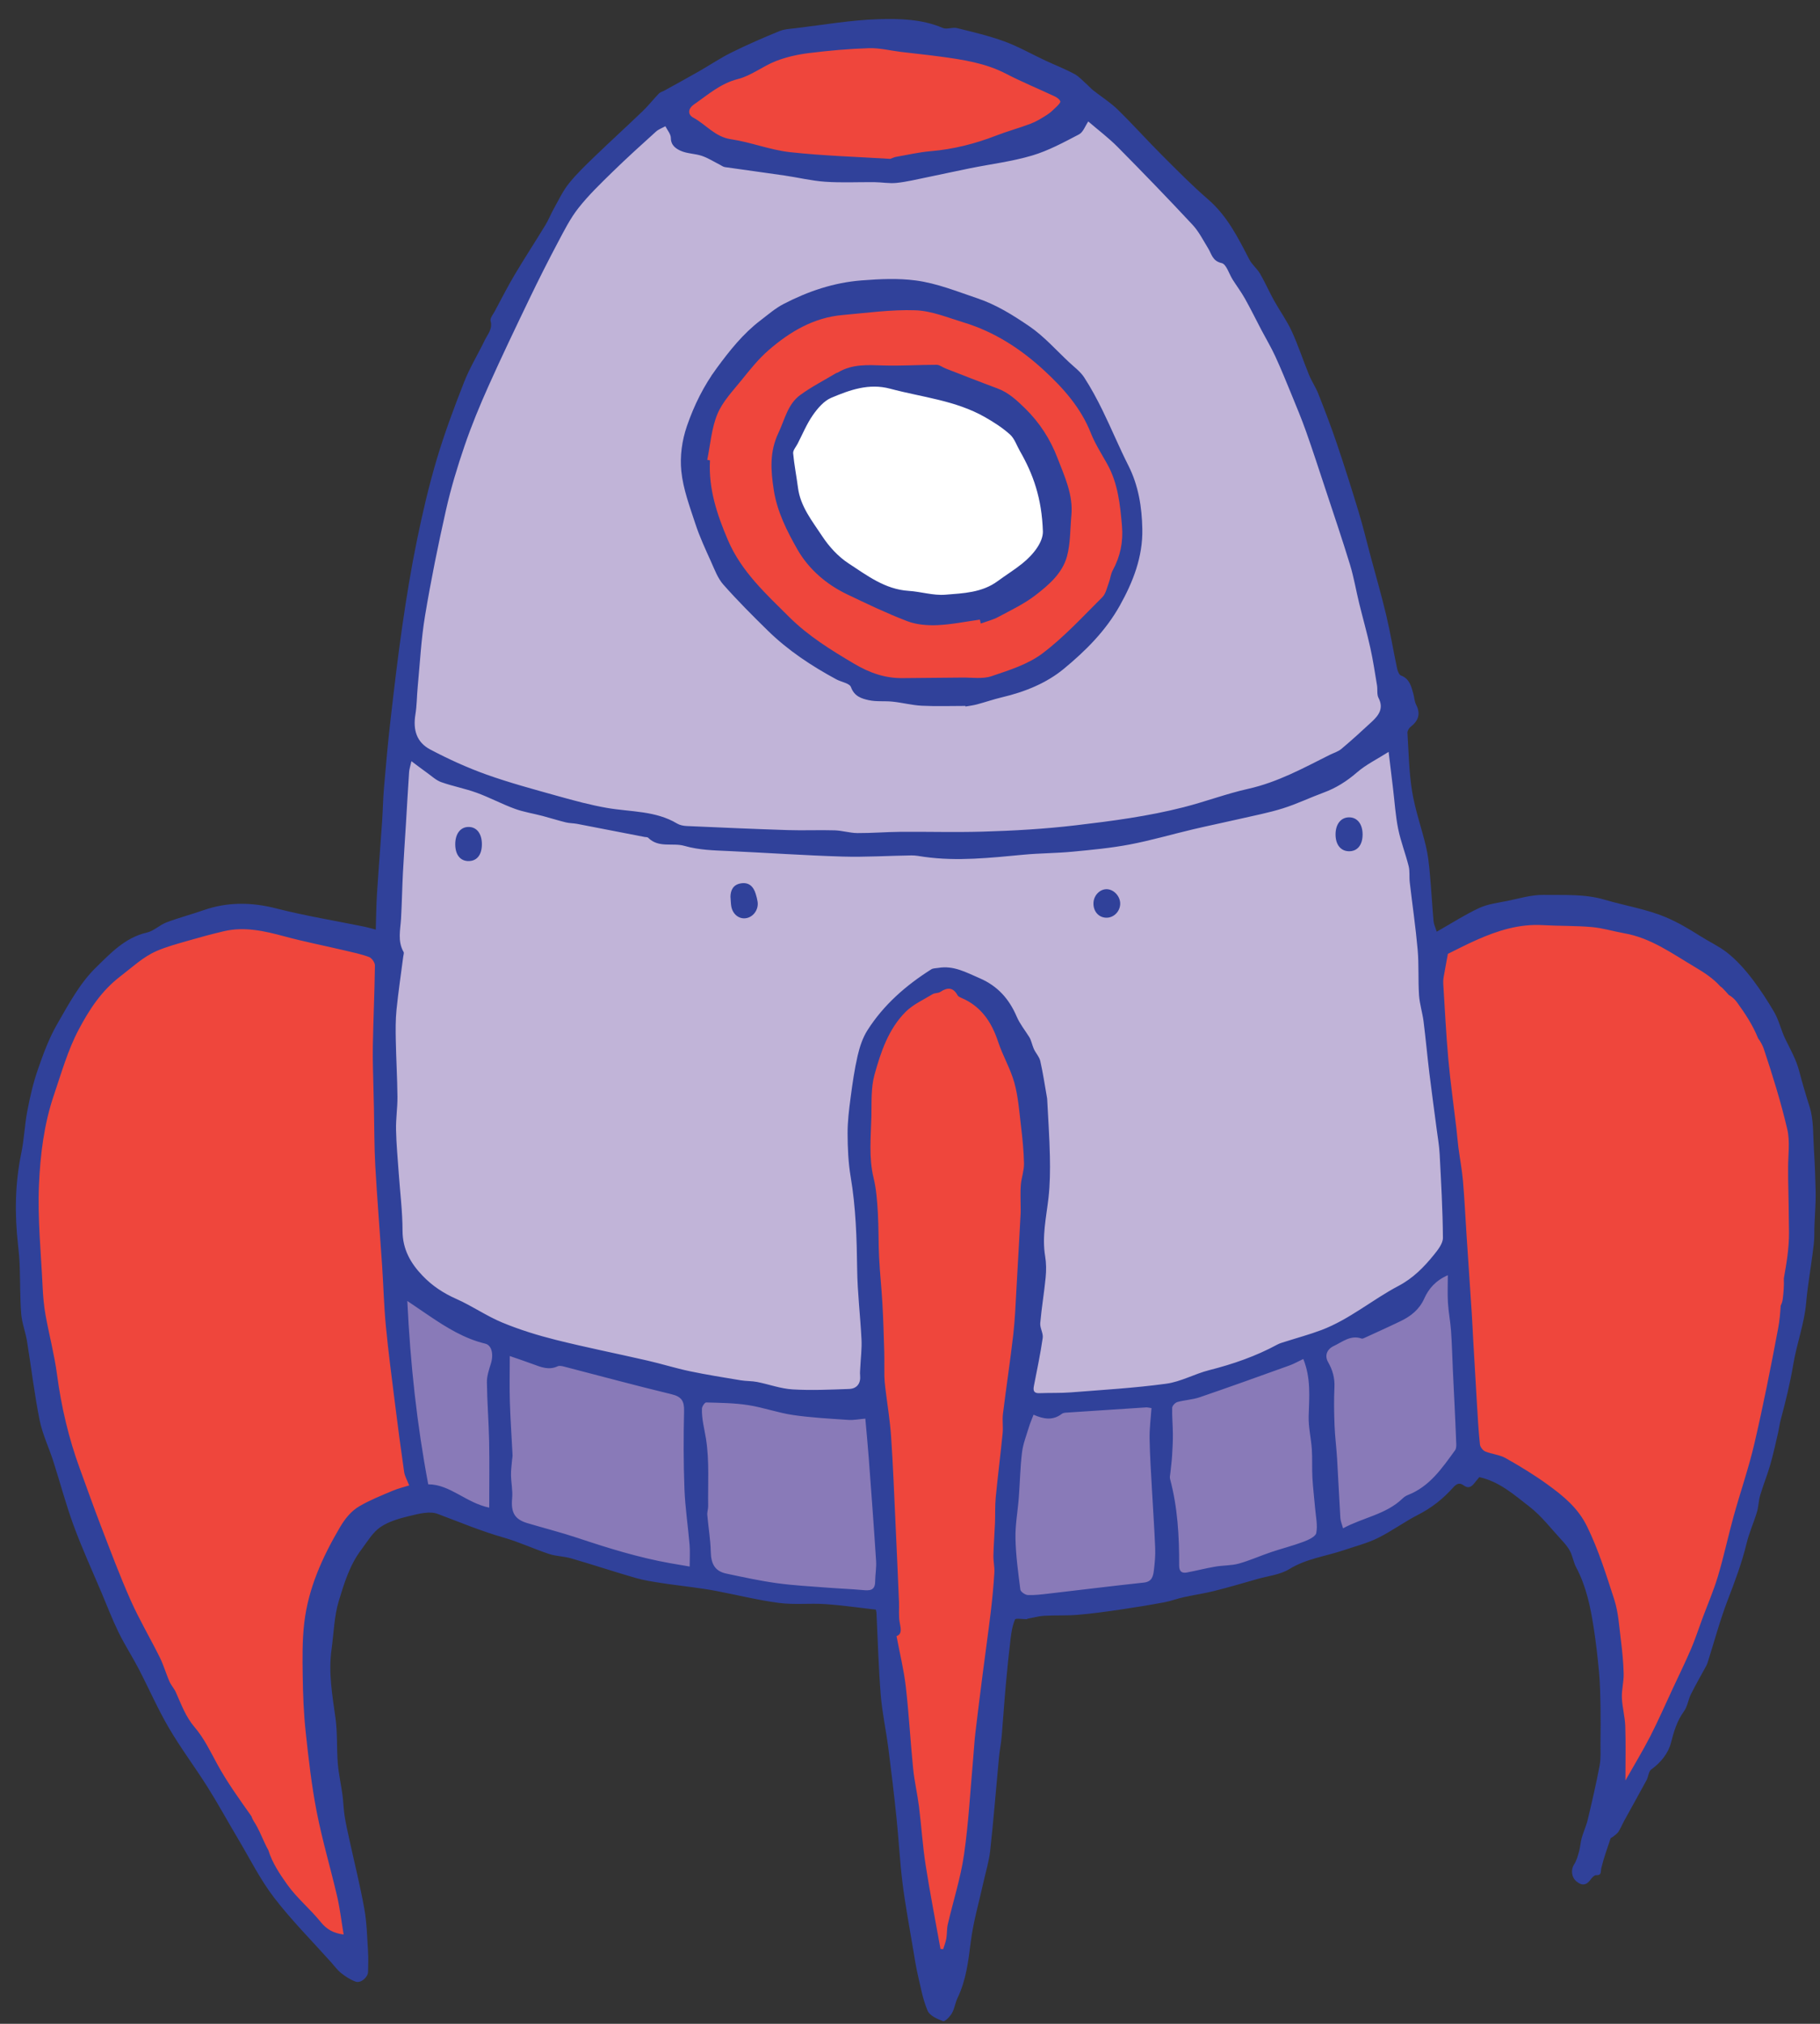 <svg version="1.1" width="143" height="159" viewBox="-1 -1 143 159" xmlns="http://www.w3.org/2000/svg" xmlns:xlink="http://www.w3.org/1999/xlink">
  <rect x="-1" y="-1" width="143" height="159" fill="#333333" stroke="none"/>
  <!-- Exported by Scratch - http://scratch.mit.edu/ -->
  <g id="ID0.26473000133410096">
    <g id="Page-1">
      <g id="rocketship-e-[space,spaceship,wren-mcdonald]">
        <g id="Group-2">
          <path id="Shape" fill="#897AB8" stroke="none" stroke-width="1" d="M 66.406 109.113 C 66.132 109.188 56.394 108.014 56.394 108.014 L 39.095 103.932 L 30.182 99.651 L 30.182 105.433 L 32.155 116.448 L 40.368 119.702 L 56.845 123.381 L 68.903 124.658 L 67.555 108.813 L 66.406 109.113 Z "/>
          <path id="Shape" fill="#897AB8" stroke="none" stroke-width="1" d="M 82.309 108.963 L 79.313 109.113 L 78.040 124.658 L 83.201 125.108 L 94.142 122.856 L 106.650 119.101 L 114.439 113.694 L 113.390 97.473 L 110.694 100.177 L 106.650 102.505 L 101.108 105.358 L 93.693 107.686 L 86.353 109.113 L 82.309 108.963 "/>
          <path id="Shape" fill="#C1B4D8" stroke="none" stroke-width="1" d="M 113.690 96.873 L 109.945 100.477 L 102.231 104.382 L 91.821 108.587 L 82.609 109.113 L 79.912 109.113 L 80.387 93.568 L 80.387 85.083 L 78.081 79.145 L 75.194 76.522 L 72.348 75.796 L 68.903 78.474 L 67.180 81.403 L 66.506 88.462 L 67.031 97.023 L 67.405 109.113 L 64.484 109.113 L 52.876 107.536 L 37.672 103.406 L 31.755 99.952 L 30.033 97.699 L 29.209 81.478 L 30.557 56.396 L 32.504 41.152 L 37.822 25.908 L 41.641 18.624 L 45.161 13.067 L 51.677 7.885 L 53.824 10.013 L 58.539 11.452 L 67.555 12.691 L 75.718 11.339 L 82.159 9.011 L 84.481 7.150 L 90.997 13.142 L 97.737 21.853 L 102.980 33.342 L 106.061 43.705 L 108.148 54.506 L 109.720 65.309 L 111.344 79.145 L 113.690 96.873 "/>
          <path id="Shape" fill="#EF463C" stroke="none" stroke-width="1" d="M 84.081 6.509 L 80.586 4.406 L 74.295 2.203 C 74.295 2.203 65.008 2.403 64.709 2.203 C 64.409 2.003 57.466 3.505 57.466 3.505 L 52.495 6.509 L 52.495 7.910 L 53.825 10.013 L 60.715 12.116 L 68.903 12.116 L 77.691 10.714 L 82.084 8.311 L 84.081 6.509 Z "/>
          <path id="Shape" fill="#EF463C" stroke="none" stroke-width="1" d="M 58.539 26.234 L 54.929 28.470 L 53.824 33.443 L 53.824 35.646 L 56.394 43.956 L 62.113 49.764 L 67.005 52.667 L 73.597 53.168 L 80.387 51.867 L 85.380 47.661 L 87.016 44.057 L 87.776 38.650 L 84.915 32.642 L 81.985 27.660 L 74.895 23.531 L 66.706 22.429 L 60.515 24.031 L 58.539 26.234 "/>
          <path id="Shape" fill="#FFFFFF" stroke="none" stroke-width="1" d="M 75.119 29.888 L 66.731 28.236 L 62.312 30.714 L 60.590 34.619 L 62.013 41.227 L 68.903 46.033 C 68.903 46.033 76.018 45.883 76.243 46.033 C 76.467 46.183 81.485 43.705 81.485 43.705 L 82.009 38.824 L 79.987 32.666 L 75.119 29.888 Z "/>
          <path id="Shape" fill="#EF463C" stroke="none" stroke-width="1" d="M 32.155 116.448 L 30.857 110.741 L 29.558 94.820 L 29.558 73.493 L 18.973 71.150 L 11.284 72.993 L 6.790 75.796 L 3.395 80.903 L 1.898 86.610 L 0.899 92.818 L 2.097 104.032 L 5.093 117.049 L 10.485 129.565 L 16.527 139.277 L 20.471 146.686 L 24.266 151.192 L 25.963 152.594 L 26.962 151.993 L 26.263 146.586 L 24.266 134.471 L 23.767 128.363 L 24.665 122.856 L 27.461 118.350 L 32.155 116.448 "/>
          <path id="Shape" fill="#EF463C" stroke="none" stroke-width="1" d="M 76.492 76.798 L 73.397 75.796 L 70.626 77.398 L 68.104 80.202 L 67.105 83.906 L 66.406 88.913 L 67.206 97.124 L 68.004 108.438 L 68.903 121.554 L 69.502 132.268 L 70.800 145.685 L 72.398 154.997 L 73.796 153.195 L 76.492 138.676 L 78.090 119.852 L 79.289 105.634 L 80.387 93.319 L 79.987 84.107 L 78.390 79.601 L 76.492 76.798 "/>
          <path id="Shape" fill="#EF463C" stroke="none" stroke-width="1" d="M 111.344 74.595 L 112.542 86.410 L 113.441 95.221 L 114.040 105.934 L 114.040 113.845 L 117.834 114.946 L 120.830 117.049 L 123.926 121.154 L 125.523 126.160 L 125.523 131.868 L 125.523 140.779 L 127.121 139.677 L 129.817 134.371 L 135.010 121.154 L 139.104 105.334 L 140.702 94.420 L 139.703 85.108 L 137.506 79.145 L 130.916 73.193 L 123.526 71.101 L 116.037 71.150 L 111.344 74.595 "/>
          <path id="Shape" fill="#30419A" stroke="none" stroke-width="1" d="M 141.519 89.243 C 141.452 88.186 141.507 86.976 141.184 85.957 C 140.889 85.028 140.612 84.097 140.362 83.140 C 140.132 82.257 139.681 81.461 139.283 80.648 C 138.927 79.923 138.787 79.165 138.371 78.463 C 137.427 76.871 136.144 74.957 134.665 73.814 C 134.041 73.331 133.251 72.963 132.579 72.535 C 131.712 71.984 130.825 71.457 129.877 71.059 C 128.357 70.421 126.682 70.159 125.088 69.688 C 123.507 69.220 121.881 69.333 120.277 69.308 C 119.326 69.294 118.365 69.592 117.416 69.784 C 116.675 69.934 115.893 70.026 115.220 70.339 C 114.098 70.861 113.049 71.539 111.885 72.199 C 111.779 71.856 111.658 71.620 111.637 71.374 C 111.526 70.116 111.457 68.854 111.342 67.597 C 111.278 66.896 111.203 66.190 111.042 65.508 C 110.702 64.068 110.195 62.661 109.957 61.207 C 109.707 59.686 109.683 58.127 109.586 56.582 C 109.576 56.426 109.700 56.206 109.831 56.106 C 110.444 55.633 110.638 55.095 110.269 54.368 C 110.133 54.100 110.124 53.770 110.040 53.474 C 109.877 52.898 109.740 52.322 109.071 52.068 C 108.915 52.008 108.809 51.695 108.763 51.481 C 108.472 50.102 108.243 48.710 107.919 47.339 C 107.550 45.781 107.102 44.241 106.688 42.694 C 106.375 41.525 106.093 40.347 105.742 39.190 C 105.199 37.397 104.632 35.609 104.032 33.835 C 103.590 32.529 103.094 31.240 102.589 29.956 C 102.386 29.438 102.064 28.967 101.853 28.453 C 101.385 27.312 101.003 26.133 100.489 25.014 C 100.105 24.179 99.553 23.422 99.105 22.614 C 98.721 21.922 98.405 21.192 98.008 20.508 C 97.774 20.106 97.374 19.796 97.162 19.387 C 96.277 17.679 95.431 15.970 93.928 14.670 C 92.666 13.578 91.490 12.383 90.308 11.202 C 89.124 10.019 88.008 8.768 86.811 7.601 C 86.231 7.037 85.530 6.598 84.891 6.095 C 84.725 5.965 84.586 5.800 84.428 5.660 C 84.096 5.369 83.795 5.015 83.415 4.811 C 82.677 4.414 81.889 4.110 81.128 3.754 C 80.059 3.254 79.025 2.661 77.922 2.256 C 76.712 1.814 75.448 1.518 74.195 1.207 C 73.842 1.120 73.394 1.331 73.078 1.196 C 71.436 0.496 69.684 0.455 67.981 0.509 C 65.829 0.577 63.686 0.956 61.540 1.211 C 61.095 1.264 60.623 1.286 60.218 1.453 C 58.953 1.972 57.697 2.518 56.473 3.125 C 55.587 3.564 54.761 4.123 53.901 4.614 C 53.006 5.125 52.102 5.619 51.201 6.118 C 51.060 6.196 50.882 6.234 50.775 6.344 C 50.337 6.799 49.944 7.301 49.490 7.738 C 48.244 8.936 46.964 10.098 45.720 11.298 C 45.019 11.974 44.308 12.653 43.700 13.410 C 43.231 13.994 42.905 14.695 42.535 15.355 C 42.288 15.794 42.104 16.269 41.843 16.697 C 41.051 18.001 40.214 19.278 39.435 20.589 C 38.880 21.525 38.387 22.497 37.873 23.457 C 37.740 23.704 37.487 24.007 37.545 24.214 C 37.719 24.847 37.317 25.255 37.090 25.726 C 36.558 26.830 35.909 27.885 35.463 29.020 C 34.677 31.021 33.924 33.041 33.311 35.100 C 32.691 37.187 32.196 39.318 31.758 41.452 C 31.304 43.662 30.940 45.893 30.617 48.126 C 30.252 50.644 29.958 53.173 29.668 55.701 C 29.470 57.422 29.320 59.150 29.172 60.877 C 29.096 61.774 29.082 62.676 29.020 63.574 C 28.891 65.464 28.739 67.351 28.619 69.241 C 28.561 70.153 28.556 71.068 28.525 72.035 C 28.114 71.929 27.866 71.854 27.612 71.802 C 25.310 71.332 22.983 70.954 20.709 70.372 C 18.752 69.871 16.872 69.851 14.970 70.517 C 14.012 70.852 13.026 71.108 12.079 71.468 C 11.539 71.673 11.079 72.147 10.531 72.270 C 8.822 72.657 7.658 73.921 6.533 75.018 C 5.271 76.249 4.386 77.905 3.489 79.464 C 2.845 80.584 2.389 81.827 1.965 83.055 C 1.603 84.101 1.355 85.195 1.146 86.285 C 0.936 87.377 0.899 88.504 0.673 89.592 C 0.179 91.982 0.143 94.378 0.416 96.790 C 0.480 97.350 0.530 97.913 0.549 98.476 C 0.594 99.723 0.567 100.976 0.666 102.218 C 0.723 102.940 1.002 103.643 1.120 104.364 C 1.457 106.428 1.699 108.509 2.109 110.558 C 2.331 111.664 2.836 112.711 3.185 113.794 C 3.728 115.486 4.180 117.211 4.794 118.877 C 5.458 120.681 6.262 122.434 7.010 124.208 C 7.439 125.227 7.836 126.264 8.322 127.256 C 8.797 128.228 9.391 129.142 9.891 130.102 C 10.693 131.645 11.389 133.249 12.265 134.747 C 13.201 136.347 14.324 137.838 15.313 139.409 C 16.146 140.734 16.896 142.111 17.697 143.456 C 18.624 145.012 19.438 146.657 20.533 148.085 C 21.902 149.871 23.505 151.476 25.008 153.157 C 25.271 153.452 25.507 153.781 25.812 154.023 C 26.153 154.293 26.538 154.541 26.944 154.688 C 27.350 154.835 27.913 154.344 27.920 153.909 C 27.928 153.372 27.951 152.833 27.916 152.298 C 27.844 151.185 27.823 150.059 27.626 148.966 C 27.300 147.151 26.850 145.357 26.456 143.553 C 26.320 142.930 26.176 142.307 26.078 141.677 C 25.991 141.126 25.983 140.564 25.908 140.011 C 25.797 139.188 25.608 138.373 25.541 137.548 C 25.446 136.359 25.524 135.152 25.359 133.976 C 25.109 132.182 24.795 130.402 25.050 128.582 C 25.228 127.311 25.252 125.993 25.619 124.780 C 26.043 123.384 26.481 121.947 27.390 120.748 C 27.860 120.129 28.273 119.396 28.889 118.978 C 29.567 118.516 30.432 118.282 31.248 118.086 C 31.942 117.920 32.771 117.709 33.383 117.938 C 35.106 118.582 36.797 119.294 38.574 119.800 C 39.786 120.145 40.941 120.690 42.141 121.088 C 42.700 121.273 43.319 121.271 43.886 121.436 C 45.577 121.929 47.250 122.482 48.941 122.972 C 49.596 123.161 50.279 123.262 50.955 123.369 C 51.770 123.499 52.592 123.587 53.409 123.703 C 54.022 123.789 54.638 123.871 55.245 123.988 C 56.901 124.303 58.542 124.716 60.210 124.935 C 61.402 125.092 62.629 124.947 63.834 125.027 C 65.155 125.116 66.469 125.310 67.818 125.461 C 67.833 125.542 67.861 125.631 67.866 125.722 C 67.972 127.865 68.028 130.013 68.200 132.150 C 68.312 133.549 68.616 134.932 68.796 136.327 C 69.031 138.146 69.248 139.968 69.437 141.793 C 69.617 143.517 69.700 145.252 69.916 146.971 C 70.135 148.711 70.463 150.437 70.750 152.167 C 70.861 152.839 70.965 153.513 71.119 154.176 C 71.339 155.121 71.509 156.094 71.886 156.977 C 72.050 157.364 72.644 157.627 73.099 157.792 C 73.243 157.844 73.639 157.439 73.793 157.170 C 74.004 156.800 74.056 156.343 74.242 155.956 C 74.914 154.557 75.085 153.062 75.277 151.542 C 75.472 149.992 75.918 148.473 76.256 146.941 C 76.443 146.088 76.709 145.245 76.803 144.383 C 77.069 141.952 77.259 139.515 77.489 137.082 C 77.540 136.538 77.652 135.999 77.700 135.455 C 77.817 134.113 77.902 132.766 78.022 131.424 C 78.132 130.194 78.256 128.965 78.404 127.739 C 78.466 127.227 78.551 126.699 78.753 126.234 C 78.803 126.118 79.346 126.217 79.663 126.214 C 79.684 126.214 79.703 126.185 79.726 126.180 C 80.158 126.098 80.587 125.972 81.021 125.946 C 81.908 125.895 82.802 125.942 83.685 125.868 C 84.790 125.777 85.890 125.623 86.987 125.463 C 88.152 125.293 89.315 125.101 90.472 124.887 C 90.986 124.792 91.482 124.599 91.993 124.487 C 92.798 124.308 93.619 124.192 94.419 123.991 C 95.558 123.705 96.685 123.372 97.815 123.050 C 98.650 122.812 99.580 122.721 100.295 122.281 C 101.644 121.449 103.174 121.272 104.614 120.781 C 105.501 120.479 106.425 120.247 107.259 119.835 C 108.354 119.295 109.350 118.555 110.440 117.999 C 111.501 117.458 112.400 116.737 113.179 115.864 C 113.459 115.551 113.687 115.467 114.012 115.706 C 114.372 115.972 114.620 115.812 114.848 115.520 C 114.976 115.357 115.110 115.198 115.231 115.050 C 116.822 115.404 117.980 116.451 119.169 117.369 C 120.118 118.103 120.870 119.098 121.696 119.990 C 121.947 120.261 122.201 120.553 122.367 120.878 C 122.569 121.274 122.630 121.742 122.838 122.133 C 123.631 123.622 123.966 125.243 124.219 126.883 C 124.399 128.045 124.533 129.215 124.639 130.386 C 124.719 131.259 124.737 132.139 124.753 133.017 C 124.770 133.988 124.762 134.961 124.751 135.933 C 124.746 136.529 124.792 137.139 124.683 137.718 C 124.417 139.135 124.088 140.543 123.755 141.947 C 123.637 142.444 123.415 142.915 123.275 143.408 C 123.179 143.746 123.167 144.108 123.073 144.447 C 122.974 144.802 122.877 145.180 122.678 145.481 C 122.416 145.878 122.463 146.483 122.865 146.815 C 123.317 147.188 123.674 147.109 124 146.637 C 124.094 146.500 124.272 146.322 124.406 146.325 C 124.871 146.340 124.748 146.056 124.817 145.770 C 125.006 144.976 125.291 144.205 125.548 143.428 C 125.565 143.377 125.667 143.361 125.719 143.316 C 125.873 143.186 126.056 143.074 126.164 142.911 C 126.335 142.653 126.448 142.357 126.597 142.084 C 127.188 141.006 127.790 139.935 128.374 138.854 C 128.518 138.586 128.526 138.176 128.736 138.024 C 129.487 137.482 130.078 136.751 130.289 135.930 C 130.520 135.035 130.758 134.213 131.307 133.456 C 131.585 133.074 131.644 132.539 131.861 132.103 C 132.234 131.354 132.654 130.629 133.053 129.893 C 133.098 129.809 133.139 129.722 133.167 129.630 C 133.689 127.986 134.134 126.312 134.751 124.704 C 135.312 123.242 135.862 121.790 136.229 120.264 C 136.431 119.426 136.794 118.629 137.044 117.801 C 137.173 117.374 137.172 116.907 137.299 116.480 C 137.536 115.681 137.853 114.904 138.085 114.104 C 138.320 113.290 138.497 112.460 138.691 111.635 C 138.777 111.271 138.820 110.897 138.916 110.536 C 139.309 109.058 139.652 107.677 139.904 106.171 C 140.172 104.566 140.768 102.994 140.910 101.371 C 141.020 100.092 141.239 98.872 141.405 97.592 C 141.476 97.046 141.557 96.526 141.554 95.968 C 141.548 94.838 141.682 93.723 141.658 92.593 C 141.632 91.478 141.591 90.372 141.519 89.243 Z M 53.516 7.213 C 54.614 6.455 55.597 5.560 56.981 5.210 C 58.027 4.945 58.941 4.196 59.967 3.797 C 60.788 3.478 61.677 3.279 62.554 3.171 C 64.117 2.977 65.693 2.835 67.266 2.786 C 68.108 2.760 68.956 2.977 69.802 3.079 C 70.818 3.202 71.837 3.306 72.851 3.442 C 74.639 3.683 76.413 3.946 78.055 4.798 C 79.302 5.446 80.607 5.978 81.879 6.577 C 82.051 6.658 82.252 6.801 82.308 6.961 C 82.343 7.057 82.140 7.261 82.012 7.385 C 81.781 7.610 81.546 7.843 81.277 8.015 C 80.867 8.277 80.445 8.541 79.995 8.713 C 79.093 9.058 78.155 9.308 77.256 9.658 C 75.597 10.301 73.898 10.728 72.121 10.879 C 71.200 10.957 70.289 11.171 69.374 11.329 C 69.261 11.349 69.153 11.408 68.953 11.482 C 66.375 11.321 63.709 11.246 61.067 10.954 C 59.503 10.782 57.992 10.169 56.430 9.939 C 55.179 9.755 54.474 8.784 53.479 8.247 C 52.991 7.985 53.082 7.513 53.516 7.213 Z M 31.639 55.131 C 31.755 54.428 31.749 53.706 31.817 52.994 C 31.996 51.122 32.088 49.234 32.395 47.383 C 32.857 44.599 33.420 41.827 34.041 39.073 C 34.426 37.366 34.934 35.680 35.502 34.024 C 36.045 32.437 36.688 30.878 37.374 29.346 C 38.414 27.022 39.516 24.724 40.619 22.429 C 41.322 20.966 42.054 19.515 42.815 18.081 C 43.314 17.142 43.796 16.171 44.448 15.344 C 45.251 14.325 46.198 13.413 47.130 12.503 C 48.238 11.420 49.390 10.381 50.539 9.342 C 50.745 9.155 51.032 9.057 51.281 8.918 C 51.433 9.226 51.709 9.533 51.710 9.842 C 51.711 10.427 52.124 10.686 52.484 10.849 C 52.996 11.079 53.612 11.064 54.152 11.248 C 54.647 11.417 55.099 11.710 55.571 11.948 C 55.696 12.011 55.819 12.108 55.953 12.128 C 57.515 12.354 59.081 12.561 60.644 12.790 C 61.713 12.946 62.774 13.207 63.847 13.280 C 65.130 13.368 66.422 13.299 67.711 13.312 C 68.291 13.318 68.878 13.431 69.449 13.370 C 70.246 13.286 71.031 13.093 71.818 12.933 C 72.954 12.701 74.087 12.448 75.225 12.219 C 76.850 11.891 78.510 11.690 80.093 11.220 C 81.375 10.840 82.584 10.182 83.779 9.558 C 84.107 9.387 84.266 8.895 84.507 8.544 C 85.294 9.221 86.108 9.833 86.817 10.549 C 88.805 12.558 90.771 14.591 92.698 16.658 C 93.197 17.193 93.536 17.880 93.926 18.512 C 94.204 18.964 94.257 19.504 94.990 19.671 C 95.358 19.754 95.568 20.523 95.857 20.976 C 96.175 21.474 96.531 21.951 96.819 22.465 C 97.271 23.272 97.679 24.104 98.109 24.924 C 98.471 25.612 98.872 26.281 99.197 26.987 C 99.653 27.977 100.063 28.988 100.477 29.998 C 100.870 30.957 101.270 31.914 101.616 32.889 C 102.138 34.363 102.621 35.850 103.111 37.335 C 103.772 39.337 104.451 41.333 105.068 43.349 C 105.373 44.347 105.545 45.384 105.793 46.400 C 106.080 47.572 106.411 48.734 106.671 49.912 C 106.885 50.880 107.031 51.864 107.194 52.843 C 107.248 53.172 107.169 53.555 107.311 53.829 C 107.735 54.644 107.339 55.189 106.797 55.693 C 106.012 56.423 105.219 57.146 104.399 57.835 C 104.138 58.054 103.779 58.157 103.465 58.313 C 101.401 59.349 99.379 60.458 97.084 60.971 C 95.367 61.355 93.704 61.985 91.997 62.420 C 89.210 63.132 86.368 63.506 83.510 63.842 C 81.077 64.129 78.648 64.268 76.210 64.338 C 74.053 64.401 71.894 64.336 69.736 64.353 C 68.615 64.362 67.494 64.459 66.373 64.451 C 65.774 64.447 65.178 64.253 64.578 64.235 C 63.357 64.199 62.133 64.256 60.912 64.217 C 58.260 64.132 55.608 64.015 52.958 63.897 C 52.701 63.886 52.417 63.831 52.201 63.702 C 50.497 62.682 48.556 62.798 46.701 62.476 C 45.395 62.249 44.106 61.899 42.827 61.541 C 40.944 61.014 39.049 60.506 37.210 59.849 C 35.700 59.309 34.224 58.634 32.804 57.884 C 31.729 57.317 31.441 56.339 31.639 55.131 Z M 29.825 116.132 C 28.952 116.503 28.061 116.856 27.245 117.333 C 26.590 117.717 26.112 118.308 25.706 118.999 C 24.335 121.331 23.233 123.763 22.910 126.464 C 22.743 127.861 22.764 129.287 22.785 130.699 C 22.806 132.163 22.863 133.633 23.020 135.088 C 23.245 137.185 23.483 139.291 23.886 141.358 C 24.320 143.584 24.972 145.766 25.486 147.977 C 25.710 148.943 25.824 149.935 26 150.986 C 25.207 150.883 24.670 150.589 24.199 150.004 C 23.372 148.978 22.321 148.122 21.564 147.054 C 20.977 146.226 20.392 145.360 20.087 144.366 C 19.658 143.594 19.405 142.783 18.915 142.044 C 18.844 141.937 18.797 141.823 18.763 141.705 C 17.807 140.351 16.832 139.008 16.048 137.561 C 15.512 136.570 15.017 135.544 14.298 134.706 C 13.583 133.873 13.246 132.908 12.818 131.957 C 12.684 131.657 12.442 131.404 12.311 131.103 C 12.042 130.486 11.860 129.828 11.561 129.227 C 10.812 127.715 9.947 126.258 9.262 124.719 C 8.413 122.810 7.684 120.848 6.931 118.898 C 6.361 117.419 5.837 115.922 5.289 114.434 C 4.400 112.018 3.817 109.535 3.479 106.980 C 3.270 105.409 2.856 103.865 2.576 102.302 C 2.447 101.580 2.384 100.841 2.349 100.107 C 2.223 97.431 1.946 94.745 2.062 92.079 C 2.165 89.717 2.457 87.326 3.228 85.054 C 3.820 83.312 4.327 81.507 5.180 79.895 C 6.002 78.340 6.966 76.843 8.462 75.702 C 9.382 75.001 10.222 74.192 11.288 73.724 C 12.065 73.383 12.897 73.163 13.715 72.925 C 14.661 72.650 15.615 72.392 16.574 72.165 C 18.211 71.778 19.784 72.144 21.366 72.571 C 22.903 72.987 24.470 73.293 26.021 73.658 C 26.685 73.814 27.359 73.952 27.997 74.188 C 28.210 74.267 28.462 74.623 28.459 74.849 C 28.431 76.961 28.333 79.071 28.294 81.183 C 28.272 82.343 28.326 83.505 28.347 84.666 C 28.355 85.140 28.371 85.613 28.381 86.085 C 28.414 87.594 28.403 89.106 28.488 90.612 C 28.635 93.207 28.848 95.798 29.021 98.393 C 29.127 99.983 29.166 101.581 29.317 103.167 C 29.510 105.191 29.776 107.209 30.029 109.227 C 30.254 111.034 30.492 112.841 30.754 114.643 C 30.804 114.983 30.996 115.303 31.150 115.703 C 30.770 115.822 30.282 115.938 29.825 116.132 Z M 37.567 106.141 C 37.417 106.615 37.251 107.115 37.257 107.601 C 37.276 109.149 37.401 110.695 37.432 112.244 C 37.465 113.949 37.439 115.655 37.439 117.449 C 35.607 117.065 34.356 115.616 32.647 115.616 C 31.757 110.908 31.243 106.183 31.003 101.210 C 31.709 101.690 32.215 102.034 32.723 102.377 C 34.094 103.304 35.492 104.172 37.129 104.566 C 37.637 104.687 37.798 105.406 37.567 106.141 Z M 53.188 122.075 C 52.604 121.975 52.130 121.897 51.656 121.813 C 49.170 121.370 46.769 120.624 44.378 119.826 C 43.075 119.392 41.740 119.056 40.424 118.662 C 39.421 118.362 39.136 117.805 39.239 116.711 C 39.295 116.113 39.160 115.499 39.150 114.892 C 39.143 114.491 39.202 114.087 39.235 113.685 C 39.244 113.566 39.278 113.447 39.272 113.329 C 39.203 111.936 39.104 110.544 39.061 109.150 C 39.025 107.986 39.054 106.821 39.054 105.537 C 39.714 105.767 40.298 105.960 40.874 106.174 C 41.507 106.410 42.125 106.667 42.813 106.345 C 42.942 106.284 43.137 106.320 43.290 106.359 C 46.113 107.087 48.926 107.855 51.760 108.537 C 52.551 108.727 52.767 109.073 52.749 109.856 C 52.702 111.896 52.700 113.940 52.778 115.977 C 52.834 117.446 53.059 118.908 53.182 120.374 C 53.225 120.886 53.188 121.403 53.188 122.075 Z M 67.761 123.265 C 67.754 123.977 67.322 123.972 66.793 123.924 C 65.875 123.840 64.953 123.808 64.034 123.736 C 62.700 123.632 61.360 123.565 60.037 123.382 C 58.705 123.197 57.386 122.910 56.068 122.630 C 55.177 122.442 54.868 121.873 54.846 120.917 C 54.825 119.952 54.656 118.991 54.574 118.026 C 54.554 117.798 54.644 117.563 54.641 117.332 C 54.615 115.566 54.745 113.774 54.472 112.047 C 54.348 111.264 54.124 110.481 54.152 109.672 C 54.158 109.498 54.374 109.180 54.485 109.184 C 55.584 109.215 56.693 109.224 57.776 109.391 C 58.965 109.575 60.119 109.997 61.309 110.171 C 62.747 110.382 64.206 110.456 65.658 110.556 C 66.076 110.584 66.502 110.495 66.990 110.455 C 67.079 111.473 67.182 112.500 67.258 113.529 C 67.460 116.232 67.662 118.934 67.836 121.638 C 67.872 122.176 67.767 122.722 67.761 123.265 Z M 78.614 103.856 C 78.374 105.938 78.058 108.011 77.802 110.091 C 77.741 110.588 77.829 111.103 77.779 111.603 C 77.612 113.287 77.397 114.967 77.235 116.651 C 77.171 117.317 77.205 117.992 77.177 118.663 C 77.143 119.513 77.074 120.362 77.054 121.212 C 77.044 121.662 77.156 122.118 77.128 122.565 C 77.065 123.582 76.970 124.599 76.849 125.611 C 76.655 127.231 76.424 128.847 76.217 130.467 C 76.016 132.032 75.818 133.599 75.634 135.167 C 75.558 135.815 75.525 136.467 75.467 137.116 C 75.238 139.651 75.107 142.200 74.743 144.714 C 74.476 146.560 73.893 148.358 73.470 150.184 C 73.386 150.545 73.417 150.931 73.354 151.300 C 73.305 151.584 73.192 151.858 73.108 152.137 L 72.896 152.122 C 72.501 149.914 72.068 147.713 71.724 145.499 C 71.489 143.984 71.395 142.447 71.205 140.925 C 71.079 139.926 70.845 138.940 70.745 137.939 C 70.530 135.797 70.415 133.643 70.169 131.504 C 70.018 130.195 69.698 128.906 69.442 127.543 C 69.860 127.392 69.800 127.007 69.699 126.515 C 69.590 125.989 69.658 125.427 69.636 124.882 C 69.548 122.835 69.461 120.787 69.364 118.740 C 69.256 116.442 69.171 114.143 69.014 111.848 C 68.926 110.571 68.711 109.304 68.560 108.032 C 68.522 107.723 68.492 107.413 68.486 107.103 C 68.473 106.468 68.494 105.833 68.476 105.198 C 68.439 103.946 68.404 102.693 68.334 101.443 C 68.267 100.228 68.134 99.016 68.073 97.801 C 68.014 96.625 68.044 95.443 67.973 94.268 C 67.919 93.359 67.854 92.435 67.641 91.555 C 67.249 89.943 67.429 88.329 67.466 86.714 C 67.490 85.614 67.424 84.469 67.712 83.430 C 68.203 81.654 68.806 79.855 70.147 78.505 C 70.732 77.917 71.545 77.553 72.270 77.111 C 72.445 77.004 72.709 77.041 72.880 76.930 C 73.439 76.563 73.891 76.551 74.241 77.202 C 74.291 77.293 74.427 77.352 74.533 77.397 C 76.086 78.058 76.915 79.299 77.428 80.858 C 77.788 81.949 78.395 82.965 78.700 84.067 C 79 85.151 79.082 86.299 79.216 87.424 C 79.334 88.416 79.439 89.413 79.458 90.409 C 79.468 90.967 79.256 91.524 79.208 92.088 C 79.161 92.649 79.195 93.218 79.193 93.782 C 79.193 93.949 79.204 94.117 79.195 94.283 C 79.086 96.280 78.980 98.276 78.863 100.272 C 78.793 101.468 78.751 102.668 78.614 103.856 Z M 89.662 122.368 C 89.604 122.830 89.519 123.266 88.875 123.336 C 86.368 123.603 83.867 123.918 81.364 124.206 C 80.827 124.268 80.283 124.338 79.748 124.312 C 79.541 124.302 79.193 124.058 79.171 123.888 C 78.999 122.551 78.815 121.208 78.787 119.864 C 78.764 118.798 78.968 117.727 79.049 116.657 C 79.139 115.476 79.158 114.288 79.300 113.115 C 79.382 112.443 79.641 111.790 79.838 111.134 C 79.933 110.817 80.069 110.513 80.207 110.147 C 81 110.498 81.724 110.621 82.426 110.081 C 82.512 110.015 82.647 109.993 82.762 109.985 C 84.860 109.844 86.958 109.707 89.056 109.572 C 89.146 109.566 89.238 109.594 89.473 109.627 C 89.419 110.434 89.312 111.225 89.325 112.017 C 89.346 113.344 89.437 114.671 89.509 115.997 C 89.592 117.539 89.703 119.080 89.764 120.623 C 89.787 121.203 89.734 121.791 89.662 122.368 Z M 102.420 119.442 C 102.363 119.730 101.800 119.985 101.417 120.129 C 100.585 120.442 99.717 120.658 98.873 120.943 C 98.021 121.230 97.195 121.606 96.332 121.845 C 95.743 122.008 95.104 121.976 94.497 122.081 C 93.746 122.209 93.008 122.400 92.259 122.542 C 91.851 122.619 91.647 122.457 91.649 121.996 C 91.657 119.705 91.530 117.426 90.934 115.197 C 90.894 115.046 90.944 114.868 90.960 114.704 C 91.003 114.253 91.066 113.803 91.094 113.351 C 91.130 112.782 91.159 112.212 91.154 111.642 C 91.150 110.960 91.080 110.278 91.101 109.599 C 91.106 109.439 91.341 109.197 91.514 109.149 C 92.087 108.990 92.703 108.968 93.262 108.776 C 95.622 107.968 97.969 107.122 100.316 106.278 C 100.671 106.150 101.003 105.959 101.402 105.769 C 102.018 107.293 101.864 108.780 101.824 110.271 C 101.800 111.130 102.014 111.993 102.072 112.857 C 102.122 113.602 102.077 114.354 102.118 115.100 C 102.164 115.913 102.266 116.723 102.334 117.536 C 102.388 118.173 102.541 118.836 102.420 119.442 Z M 99.975 104.411 C 99.770 104.476 99.557 104.532 99.369 104.633 C 97.676 105.551 95.879 106.173 94.014 106.645 C 92.867 106.935 91.782 107.557 90.627 107.713 C 88.144 108.050 85.634 108.197 83.134 108.393 C 82.323 108.456 81.505 108.422 80.691 108.455 C 80.250 108.473 80.155 108.289 80.235 107.886 C 80.483 106.631 80.744 105.376 80.928 104.112 C 80.981 103.742 80.699 103.330 80.733 102.951 C 80.838 101.749 81.044 100.556 81.159 99.356 C 81.212 98.808 81.210 98.238 81.119 97.697 C 80.860 96.148 81.205 94.649 81.379 93.128 C 81.503 92.049 81.515 90.952 81.492 89.863 C 81.462 88.363 81.353 86.866 81.279 85.367 C 81.277 85.343 81.277 85.318 81.273 85.295 C 81.100 84.316 80.957 83.331 80.737 82.363 C 80.657 82.015 80.362 81.722 80.218 81.382 C 80.087 81.071 80.028 80.731 79.869 80.474 C 79.535 79.941 79.129 79.441 78.884 78.870 C 78.290 77.483 77.391 76.467 75.977 75.856 C 74.921 75.401 73.924 74.834 72.718 75.044 C 72.533 75.076 72.319 75.064 72.172 75.156 C 70.179 76.416 68.425 77.946 67.152 79.950 C 66.777 80.541 66.545 81.255 66.385 81.946 C 66.137 83.023 65.979 84.124 65.835 85.223 C 65.711 86.164 65.591 87.115 65.596 88.061 C 65.601 89.194 65.650 90.342 65.838 91.456 C 66.247 93.872 66.316 96.300 66.349 98.742 C 66.373 100.578 66.600 102.409 66.690 104.245 C 66.725 104.965 66.629 105.692 66.595 106.417 C 66.585 106.632 66.559 106.851 66.580 107.063 C 66.639 107.668 66.347 108.101 65.717 108.125 C 64.234 108.178 62.746 108.247 61.269 108.159 C 60.333 108.102 59.417 107.757 58.485 107.574 C 58.067 107.492 57.629 107.515 57.207 107.445 C 55.870 107.222 54.529 107.010 53.202 106.732 C 52.082 106.496 50.986 106.151 49.871 105.895 C 47.475 105.345 45.062 104.865 42.678 104.269 C 41.251 103.911 39.830 103.472 38.472 102.910 C 37.223 102.394 36.090 101.596 34.851 101.049 C 33.843 100.602 32.968 100.028 32.211 99.238 C 31.258 98.245 30.631 97.151 30.628 95.693 C 30.626 94.185 30.434 92.678 30.329 91.171 C 30.251 90.035 30.141 88.899 30.117 87.762 C 30.099 86.897 30.237 86.029 30.229 85.163 C 30.215 83.681 30.126 82.199 30.097 80.717 C 30.082 79.924 30.075 79.124 30.154 78.337 C 30.295 76.934 30.505 75.538 30.685 74.140 C 30.700 74.022 30.758 73.874 30.709 73.790 C 30.222 72.938 30.461 72.041 30.511 71.151 C 30.578 69.959 30.598 68.763 30.659 67.571 C 30.725 66.284 30.818 64.999 30.896 63.713 C 30.978 62.362 31.052 61.011 31.143 59.661 C 31.158 59.432 31.238 59.207 31.326 58.803 C 31.808 59.162 32.182 59.451 32.567 59.725 C 32.927 59.981 33.267 60.307 33.670 60.450 C 34.583 60.774 35.548 60.953 36.457 61.284 C 37.471 61.654 38.431 62.170 39.444 62.541 C 40.145 62.799 40.899 62.912 41.626 63.104 C 42.235 63.264 42.834 63.457 43.444 63.607 C 43.740 63.681 44.055 63.672 44.355 63.729 C 46.121 64.067 47.886 64.414 49.651 64.757 C 49.745 64.775 49.871 64.760 49.927 64.817 C 50.752 65.646 51.851 65.191 52.771 65.455 C 53.943 65.791 55.101 65.811 56.283 65.864 C 59.253 66 62.221 66.207 65.192 66.296 C 66.998 66.350 68.809 66.230 70.619 66.206 C 70.948 66.201 71.280 66.271 71.609 66.318 C 74.226 66.687 76.827 66.392 79.433 66.149 C 80.703 66.030 81.985 66.035 83.255 65.914 C 84.763 65.771 86.276 65.629 87.761 65.348 C 89.430 65.032 91.068 64.551 92.723 64.160 C 93.961 63.868 95.208 63.613 96.449 63.328 C 97.574 63.069 98.713 62.851 99.811 62.505 C 100.892 62.165 101.922 61.667 102.988 61.275 C 103.973 60.914 104.819 60.378 105.619 59.685 C 106.329 59.069 107.203 58.645 108.106 58.072 C 108.222 59.038 108.337 59.992 108.452 60.946 C 108.580 62.003 108.644 63.072 108.854 64.112 C 109.055 65.106 109.434 66.063 109.680 67.050 C 109.782 67.453 109.717 67.896 109.766 68.315 C 109.970 70.082 110.231 71.844 110.387 73.615 C 110.492 74.798 110.417 75.997 110.495 77.185 C 110.541 77.875 110.763 78.552 110.850 79.242 C 111.021 80.591 111.141 81.946 111.305 83.296 C 111.485 84.775 111.692 86.250 111.883 87.727 C 111.967 88.369 112.081 89.011 112.115 89.656 C 112.229 91.852 112.356 94.050 112.372 96.248 C 112.375 96.698 111.976 97.201 111.658 97.593 C 110.877 98.557 110.025 99.425 108.886 100.025 C 106.829 101.107 105.032 102.659 102.834 103.492 C 101.898 103.846 100.928 104.106 99.975 104.411 Z M 113.328 112.938 C 112.311 114.337 111.336 115.785 109.625 116.454 C 109.472 116.513 109.324 116.612 109.206 116.725 C 107.909 117.981 106.122 118.213 104.525 119.071 C 104.438 118.746 104.330 118.510 104.315 118.268 C 104.219 116.710 104.151 115.151 104.057 113.593 C 104.005 112.723 103.890 111.856 103.857 110.986 C 103.819 109.986 103.802 108.982 103.849 107.984 C 103.883 107.257 103.702 106.629 103.348 106.010 C 103.061 105.510 103.259 105.004 103.785 104.755 C 104.481 104.426 105.116 103.862 105.986 104.165 C 106.060 104.190 106.172 104.129 106.258 104.090 C 107.187 103.663 108.120 103.244 109.041 102.799 C 109.852 102.407 110.517 101.889 110.911 101.009 C 111.252 100.248 111.803 99.603 112.758 99.187 C 112.758 99.966 112.724 100.661 112.767 101.352 C 112.812 102.086 112.957 102.814 113.009 103.548 C 113.082 104.587 113.107 105.630 113.155 106.671 C 113.194 107.521 113.241 108.370 113.279 109.219 C 113.330 110.301 113.382 111.382 113.421 112.462 C 113.427 112.622 113.415 112.819 113.328 112.938 Z M 139.161 99.421 C 139.161 99.434 139.159 99.449 139.159 99.463 C 139.179 100.001 139.143 100.513 139.071 101.077 C 139.046 101.268 138.986 101.432 138.911 101.584 C 138.874 102.177 138.823 102.768 138.714 103.348 C 138.145 106.377 137.544 109.403 136.847 112.405 C 136.398 114.342 135.738 116.228 135.208 118.147 C 134.778 119.700 134.446 121.280 133.985 122.822 C 133.640 123.977 133.156 125.090 132.736 126.222 C 132.448 126.998 132.194 127.790 131.867 128.550 C 131.412 129.609 130.905 130.645 130.417 131.690 C 129.837 132.934 129.288 134.195 128.662 135.415 C 128.080 136.550 127.415 137.641 126.712 138.884 C 126.712 137.303 126.745 135.954 126.699 134.609 C 126.674 133.864 126.461 133.126 126.433 132.381 C 126.409 131.758 126.588 131.128 126.573 130.503 C 126.553 129.624 126.467 128.742 126.357 127.868 C 126.219 126.791 126.162 125.677 125.831 124.657 C 125.201 122.720 124.602 120.773 123.695 118.921 C 122.981 117.463 121.835 116.535 120.615 115.648 C 119.560 114.881 118.438 114.199 117.302 113.558 C 116.823 113.287 116.219 113.249 115.701 113.035 C 115.513 112.958 115.304 112.689 115.282 112.488 C 115.173 111.481 115.117 110.468 115.055 109.457 C 114.950 107.755 114.854 106.052 114.756 104.350 C 114.715 103.625 114.685 102.899 114.638 102.174 C 114.504 100.119 114.362 98.065 114.227 96.010 C 114.133 94.594 114.069 93.174 113.946 91.761 C 113.870 90.889 113.702 90.026 113.589 89.158 C 113.524 88.662 113.491 88.162 113.432 87.666 C 113.220 85.851 112.962 84.040 112.797 82.221 C 112.619 80.247 112.525 78.266 112.398 76.288 C 112.387 76.126 112.396 75.960 112.423 75.800 C 112.522 75.224 112.632 74.650 112.763 73.939 C 113.378 73.639 114.193 73.212 115.032 72.840 C 116.682 72.110 118.376 71.573 120.222 71.683 C 121.503 71.758 122.792 71.722 124.069 71.835 C 124.931 71.910 125.777 72.174 126.633 72.326 C 128.718 72.693 130.377 73.914 132.143 74.959 C 132.900 75.407 133.604 75.863 134.160 76.489 C 134.218 76.533 134.277 76.572 134.333 76.626 C 134.509 76.796 134.671 76.984 134.833 77.170 C 135.076 77.302 135.294 77.495 135.469 77.734 C 136.132 78.647 136.735 79.567 137.134 80.571 C 137.330 80.838 137.493 81.130 137.590 81.422 C 138.280 83.498 138.932 85.595 139.430 87.723 C 139.656 88.687 139.492 89.742 139.495 90.756 C 139.496 91.051 139.498 91.346 139.498 91.642 C 139.524 93.036 139.558 94.431 139.565 95.826 C 139.572 97.070 139.373 98.239 139.161 99.421 Z "/>
          <path id="Shape" fill="#30419A" stroke="none" stroke-width="1" d="M 56.394 69.452 C 56.402 68.969 56.583 68.500 57.222 68.400 C 57.852 68.300 58.200 68.656 58.375 69.220 C 58.438 69.424 58.495 69.634 58.526 69.844 C 58.619 70.471 58.177 71.071 57.582 71.143 C 57.038 71.209 56.553 70.804 56.455 70.189 C 56.421 69.978 56.419 69.762 56.394 69.452 Z "/>
          <path id="Shape" fill="#30419A" stroke="none" stroke-width="1" d="M 106.061 64.569 C 106.057 65.401 105.640 65.900 104.966 65.878 C 104.334 65.856 103.940 65.356 103.936 64.570 C 103.932 63.754 104.352 63.218 104.999 63.215 C 105.646 63.212 106.064 63.745 106.061 64.569 Z "/>
          <path id="Shape" fill="#30419A" stroke="none" stroke-width="1" d="M 36.862 65.341 C 36.859 66.148 36.484 66.632 35.849 66.650 C 35.179 66.668 34.772 66.171 34.769 65.334 C 34.767 64.505 35.180 63.968 35.820 63.970 C 36.462 63.971 36.867 64.502 36.862 65.341 Z "/>
          <path id="Shape" fill="#30419A" stroke="none" stroke-width="1" d="M 85.876 71.099 C 85.281 71.062 84.872 70.549 84.918 69.897 C 84.959 69.307 85.455 68.830 85.993 68.861 C 86.557 68.893 87.049 69.467 87.014 70.050 C 86.979 70.660 86.463 71.135 85.876 71.099 Z "/>
          <path id="Shape" fill="#30419A" stroke="none" stroke-width="1" d="M 74.853 54.461 C 73.712 54.461 72.568 54.502 71.429 54.446 C 70.664 54.408 69.910 54.207 69.145 54.126 C 68.521 54.059 67.873 54.142 67.268 54.011 C 66.694 53.887 66.123 53.712 65.860 52.980 C 65.751 52.680 65.104 52.585 64.713 52.374 C 62.763 51.321 60.922 50.105 59.332 48.549 C 58.133 47.375 56.944 46.184 55.833 44.928 C 55.394 44.432 55.148 43.751 54.868 43.130 C 54.431 42.159 53.976 41.188 53.645 40.179 C 53.197 38.810 52.674 37.424 52.532 36.011 C 52.416 34.852 52.576 33.622 52.980 32.452 C 53.545 30.820 54.298 29.304 55.318 27.918 C 56.326 26.548 57.380 25.218 58.744 24.178 C 59.340 23.724 59.916 23.220 60.574 22.879 C 62.496 21.885 64.506 21.199 66.703 21.030 C 68.128 20.920 69.545 20.850 70.950 21.035 C 72.620 21.255 74.183 21.895 75.778 22.431 C 77.288 22.938 78.602 23.766 79.873 24.632 C 81.033 25.422 81.987 26.516 83.026 27.483 C 83.426 27.857 83.889 28.197 84.182 28.646 C 84.723 29.477 85.195 30.359 85.632 31.251 C 86.333 32.684 86.943 34.162 87.662 35.584 C 88.459 37.162 88.722 38.861 88.754 40.575 C 88.795 42.736 88.038 44.697 86.984 46.581 C 85.873 48.567 84.299 50.130 82.597 51.537 C 81.209 52.685 79.510 53.361 77.736 53.781 C 77.073 53.937 76.427 54.163 75.767 54.339 C 75.472 54.419 75.164 54.454 74.862 54.508 C 74.859 54.491 74.856 54.476 74.853 54.461 Z M 54.569 35.127 C 54.641 35.141 54.713 35.155 54.784 35.169 C 54.660 37.397 55.335 39.426 56.198 41.444 C 57.258 43.919 59.193 45.668 61.020 47.487 C 62.506 48.964 64.297 50.075 66.113 51.148 C 67.330 51.867 68.545 52.295 69.939 52.276 C 71.496 52.255 73.053 52.254 74.610 52.233 C 75.377 52.223 76.203 52.361 76.900 52.126 C 78.285 51.659 79.761 51.199 80.903 50.339 C 82.611 49.052 84.080 47.441 85.607 45.924 C 85.888 45.645 85.977 45.164 86.127 44.766 C 86.245 44.456 86.269 44.102 86.425 43.817 C 87.025 42.722 87.262 41.565 87.156 40.325 C 87.011 38.640 86.840 36.964 85.991 35.446 C 85.543 34.646 85.041 33.864 84.706 33.017 C 83.920 31.033 82.556 29.503 81.029 28.095 C 79.189 26.398 77.121 25.062 74.710 24.331 C 73.466 23.954 72.204 23.423 70.936 23.378 C 69.028 23.310 67.104 23.585 65.191 23.752 C 62.917 23.952 61.046 25.073 59.375 26.525 C 58.584 27.213 57.917 28.054 57.254 28.876 C 56.569 29.724 55.772 30.555 55.365 31.536 C 54.902 32.651 54.818 33.923 54.569 35.127 Z "/>
          <path id="Shape" fill="#30419A" stroke="none" stroke-width="1" d="M 75.989 47.681 C 74.874 47.835 73.762 48.067 72.642 48.116 C 71.856 48.150 71.003 48.078 70.276 47.800 C 68.666 47.183 67.102 46.434 65.545 45.687 C 63.901 44.898 62.516 43.688 61.641 42.145 C 60.829 40.712 60.059 39.202 59.795 37.485 C 59.556 35.934 59.456 34.502 60.165 33.007 C 60.663 31.957 60.890 30.752 61.877 30.033 C 62.763 29.386 63.752 28.881 64.697 28.314 C 64.737 28.290 64.792 28.291 64.832 28.267 C 65.959 27.583 67.191 27.676 68.438 27.714 C 69.820 27.755 71.206 27.660 72.591 27.661 C 72.826 27.661 73.057 27.857 73.295 27.949 C 74.648 28.474 75.997 29.008 77.357 29.512 C 78.231 29.835 78.865 30.423 79.528 31.070 C 80.683 32.196 81.530 33.523 82.081 34.966 C 82.632 36.404 83.334 37.862 83.180 39.493 C 83.080 40.568 83.112 41.679 82.835 42.706 C 82.476 44.036 81.408 44.954 80.361 45.761 C 79.474 46.445 78.434 46.937 77.439 47.471 C 77.010 47.701 76.522 47.820 76.061 47.989 C 76.037 47.885 76.013 47.783 75.989 47.681 Z M 80.942 40.768 C 80.860 38.131 80.167 36.231 79.135 34.436 C 78.882 33.995 78.714 33.459 78.356 33.136 C 77.770 32.607 77.087 32.170 76.398 31.777 C 74.089 30.457 71.454 30.212 68.946 29.540 C 67.268 29.090 65.776 29.637 64.315 30.252 C 63.739 30.495 63.244 31.076 62.869 31.613 C 62.386 32.304 62.059 33.106 61.669 33.862 C 61.541 34.111 61.298 34.375 61.319 34.613 C 61.400 35.517 61.582 36.411 61.698 37.312 C 61.889 38.803 62.820 39.937 63.595 41.117 C 64.135 41.940 64.856 42.730 65.674 43.264 C 67.122 44.210 68.537 45.303 70.391 45.421 C 71.355 45.483 72.325 45.799 73.271 45.724 C 74.684 45.611 76.158 45.565 77.389 44.657 C 78.016 44.194 78.681 43.785 79.289 43.300 C 80.270 42.519 80.948 41.553 80.942 40.768 Z "/>
        </g>
      </g>
    </g>
  </g>
</svg>
